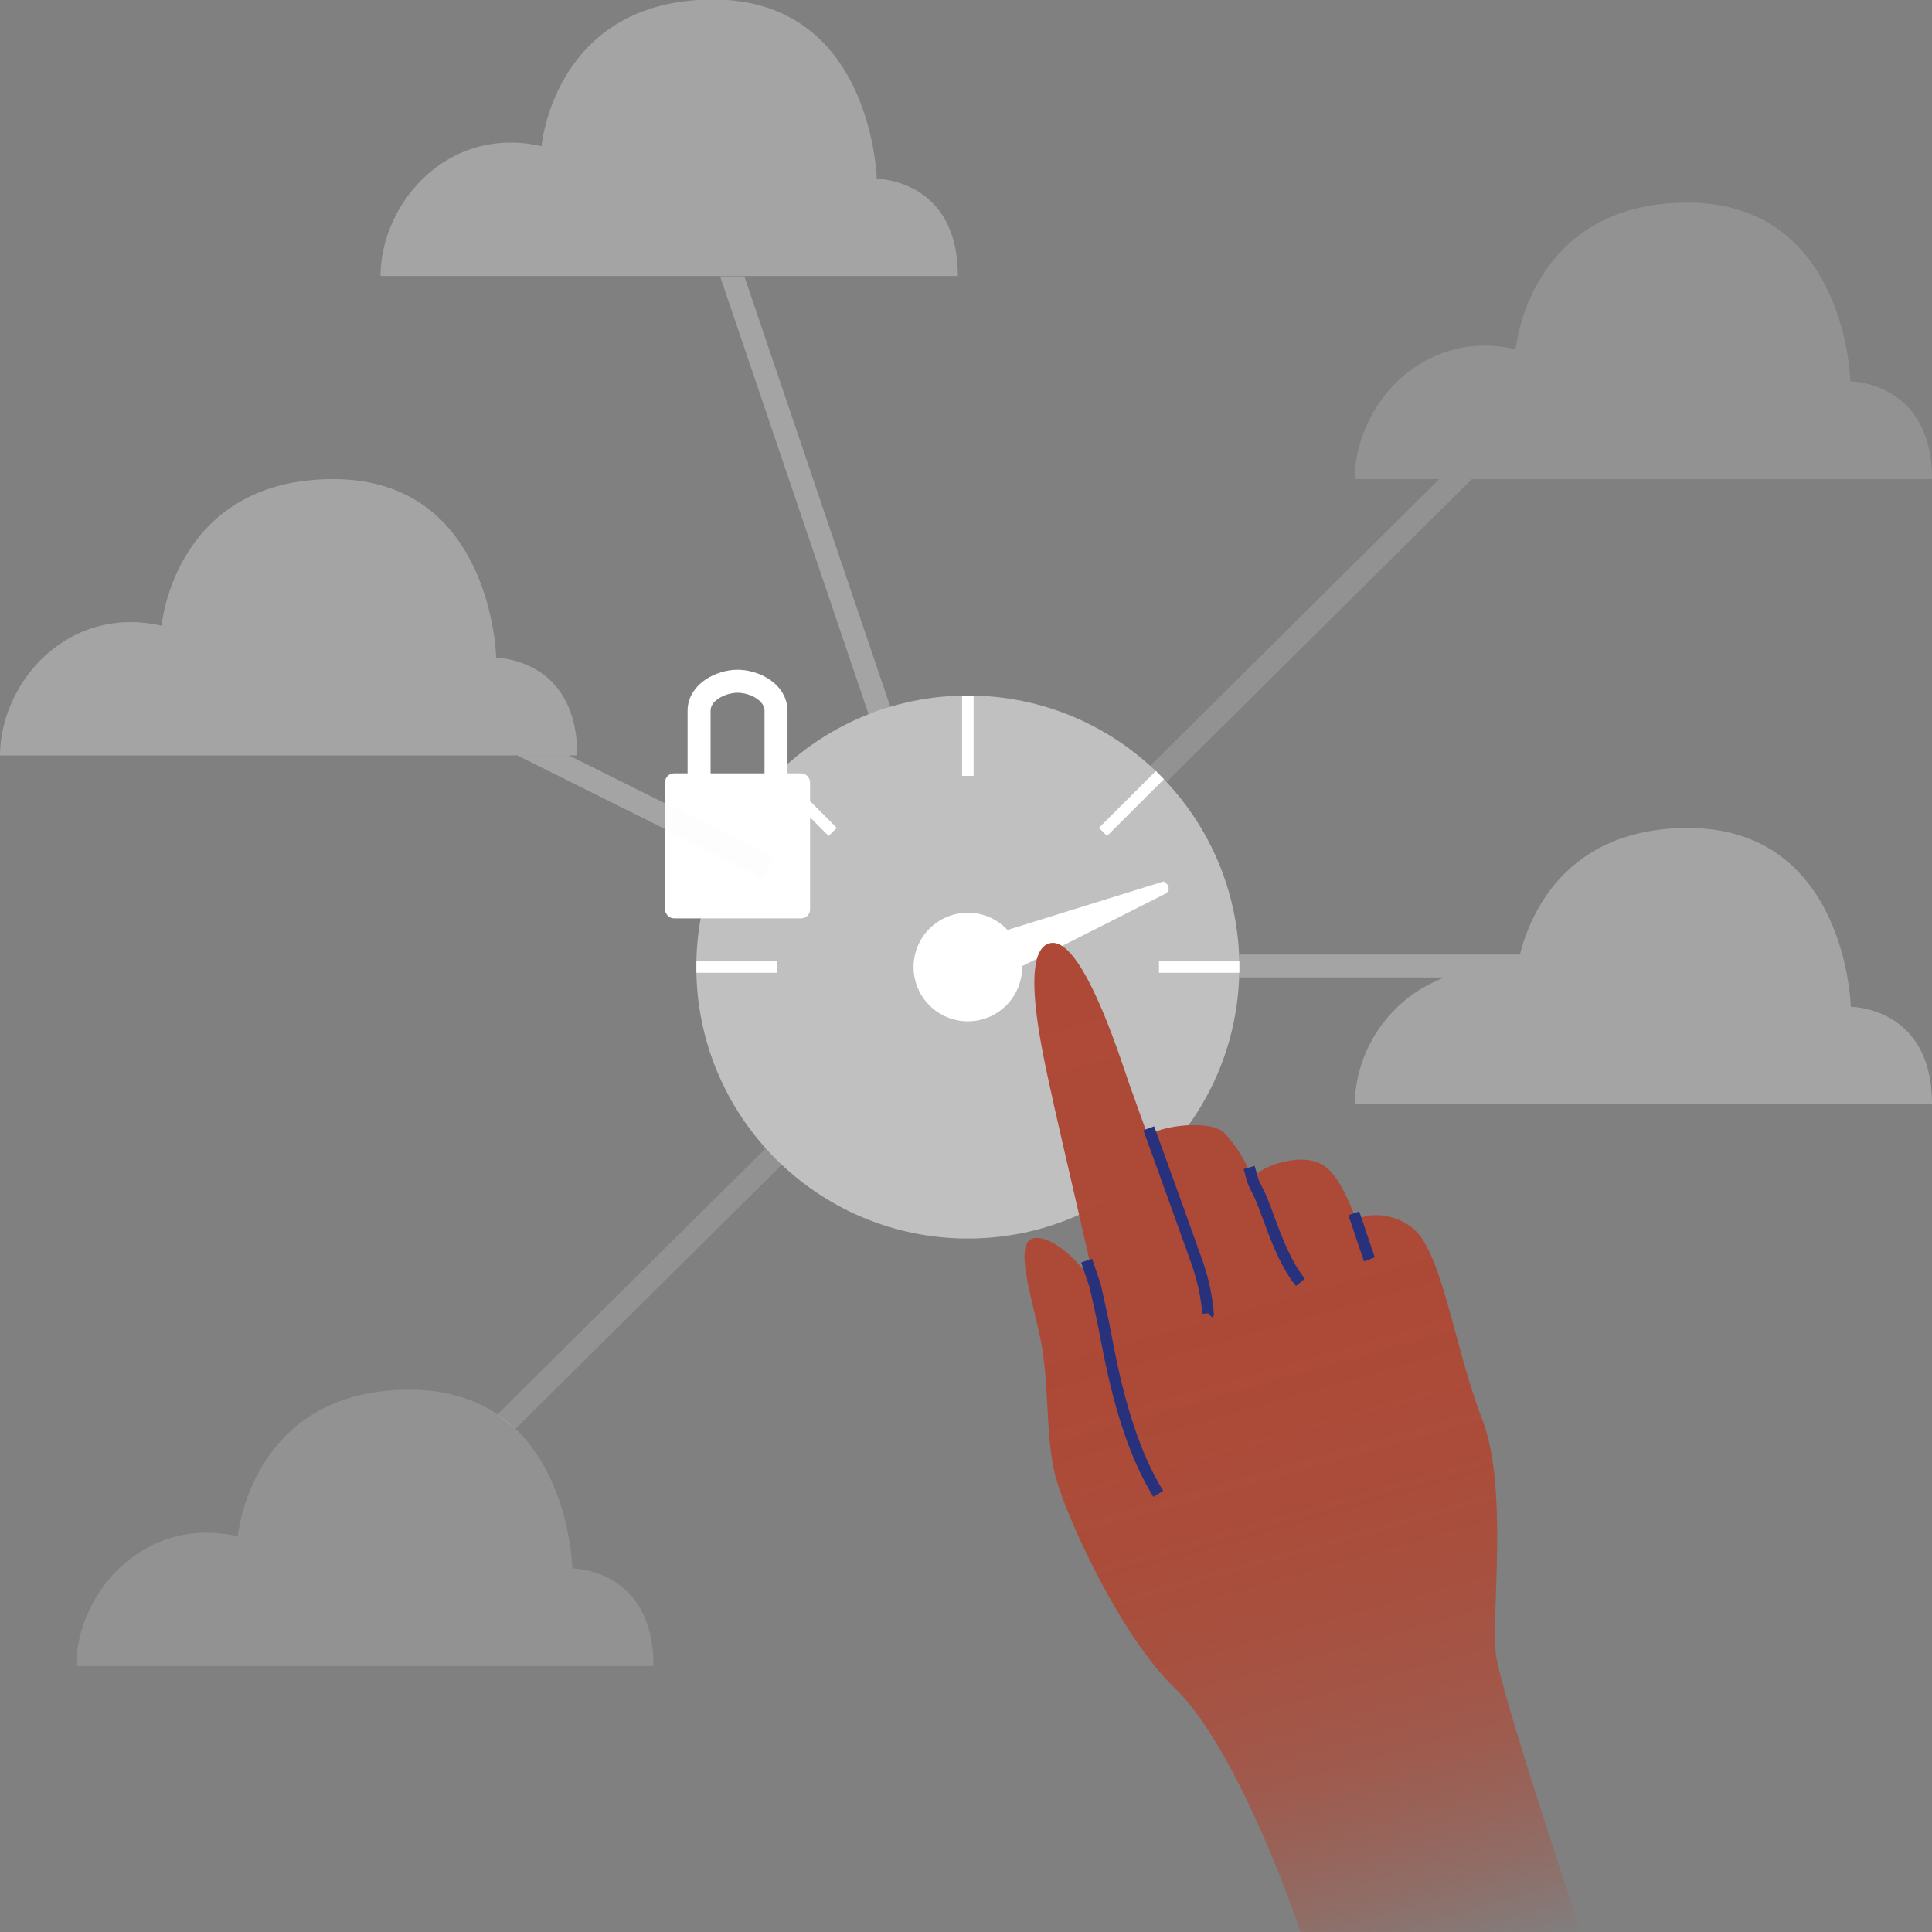 <svg xmlns="http://www.w3.org/2000/svg" viewBox="0 0 168 168" width="168" height="168" aria-hidden="true">
  <rect x="0" y="0" width="168" height="168" fill="#808080" stroke="none"/>
  <defs>
    <linearGradient id="bn-2-a" x1="323" y1="5.49" x2="323" y2="100.76" gradientTransform="rotate(-15.75 480.672 858.077)" gradientUnits="userSpaceOnUse">
      <stop offset="0" stop-color="#ad4936"></stop>
      <stop offset=".4" stop-color="#ad4936" stop-opacity=".99"></stop>
      <stop offset=".55" stop-color="#ad4936" stop-opacity=".95"></stop>
      <stop offset=".65" stop-color="#ad4936" stop-opacity=".88"></stop>
      <stop offset=".74" stop-color="#ad4936" stop-opacity=".78"></stop>
      <stop offset=".81" stop-color="#ad4936" stop-opacity=".66"></stop>
      <stop offset=".87" stop-color="#ad4936" stop-opacity=".5"></stop>
      <stop offset=".93" stop-color="#ad4936" stop-opacity=".31"></stop>
      <stop offset=".98" stop-color="#ad4936" stop-opacity=".1"></stop>
      <stop offset="1" stop-color="#ad4936" stop-opacity="0"></stop>
    </linearGradient>
  </defs>
  <circle cx="84.16" cy="84.09" r="23.61" fill="#fff" opacity=".5"></circle>
  <path fill="none" stroke="#fff" stroke-miterlimit="10" d="M84.16 60.48v6.99m-23.6 16.62h6.99m33.23 0h6.99M67.47 67.4l4.94 4.94m28.45-4.94l-4.95 4.94"></path>
  <circle cx="84.16" cy="84.09" r="4.72" fill="#fff"></circle>
  <path d="M84.75 85.54a1.56 1.56 0 0 1-1.17-2.9l17.51-5.44s.08.06 0 .08z" fill="#fff" stroke="#fff" stroke-miterlimit="10"></path>
  <rect x="58.33" y="67.75" width="11.61" height="11.61" rx=".28" ry=".28" fill="#fff" stroke="#fff" stroke-miterlimit="10"></rect>
  <path d="M67.48 67.75v-5.94c0-1.65-1.92-2.57-3.34-2.57s-3.35.92-3.35 2.57v5.94" fill="none" stroke="#fff" stroke-miterlimit="10" stroke-width="2"></path>
  <path d="M106.86 107.75h-.21c.11 0 .25 0 0 0h-1.33 1.52z"></path>
  <path d="M137.48 168s-7-20.8-7.41-24.21 1.1-14.37-1.16-20.3-3.22-12.68-5.23-15.75c-1.75-2.67-5.75-2.32-5.66-1.39-.71-2-1.65-4.13-2.91-5-2.06-1.39-6.4.4-6.13 1.36a11.79 11.79 0 0 0-2.57-4.25c-1.51-1.29-6.71-.32-6.52.5-.78-2.14-1.44-4-1.74-4.83-.91-2.68-4.18-12.87-6.9-12.1s-.46 10.12.26 13.45c.57 2.61 2.61 11.31 3.72 16.31-1.56-2.4-3.85-4.36-5.31-4.12-1.85.32-.14 5.23.6 9s.38 8.6 1.31 11.88c1 3.59 5.63 13.71 10.26 18.17 5.77 5.55 11 21.27 11 21.27z" fill="url(#bn-2-a)"></path>
  <path d="M94.49 109.62s.74 2.18.74 2.19c.31 1.39.56 2.49.68 3.09.57 2.75 1.63 9.83 4.81 15m7.9-28.38s.35 1.24.36 1.25c.12.27.25.54.39.8.89 1.73 1.83 5.63 3.71 7.94m6.01-2c-.27-.7-.91-2.72-1.37-4m-12.67 8.69a18.16 18.16 0 0 0-1-4.54s-2.46-6.88-4.16-11.55" fill="none" stroke="#28317b" stroke-miterlimit="10"></path>
  <path d="M168 41.66h-50.2c0-6.23 5.77-13.16 14-11.29 0 0 1.11-12.75 14.94-12.75s14.16 15.54 14.16 15.54 7.1 0 7.1 8.5z" fill="#f6f7f7" opacity=".15"></path>
  <path d="M50.2 65.69H0c0-6.22 5.78-13.15 14.05-11.28 0 0 1.11-12.75 14.94-12.75S43.15 57.2 43.15 57.2s7.05 0 7.05 8.49z" fill="#f6f7f7" opacity=".3"></path>
  <path d="M56.83 144.87H6.63c0-6.22 5.78-13.15 14.05-11.28 0 0 1.1-12.75 14.94-12.75s14.15 15.54 14.15 15.54 7.06 0 7.06 8.49z" fill="#f6f7f7" opacity=".15"></path>
  <path d="M125.63 85h-17.86v-2h24.4c.87-3.48 4-11 14.62-11 13.79 0 14.15 15.55 14.15 15.55S168 87.53 168 96h-50.2a12 12 0 0 1 7.83-11zM83.29 24h-50.2c0-6.23 5.78-13.16 14-11.29 0 0 1.11-12.75 14.94-12.75s14.21 15.59 14.21 15.59 7.05 0 7.05 8.45zm-7.76 38.11L62.62 24.04h2.11l12.69 37.42-1.89.65z" fill="#f6f7f7" opacity=".3"></path>
  <path fill="#f6f7f7" opacity=".15" d="M101.44 68l-1.42-1.41 25.13-24.93h2.84L101.44 68z"></path>
  <path fill="#f6f7f7" opacity=".3" d="M66.32 76.32L44.98 65.69h4.49l17.74 8.84-.89 1.79z"></path>
  <path fill="#f6f7f7" opacity=".15" d="M44.82 124.25l-1.57-1.26 23.33-23.14 1.4 1.43-23.16 22.97z"></path>
</svg>